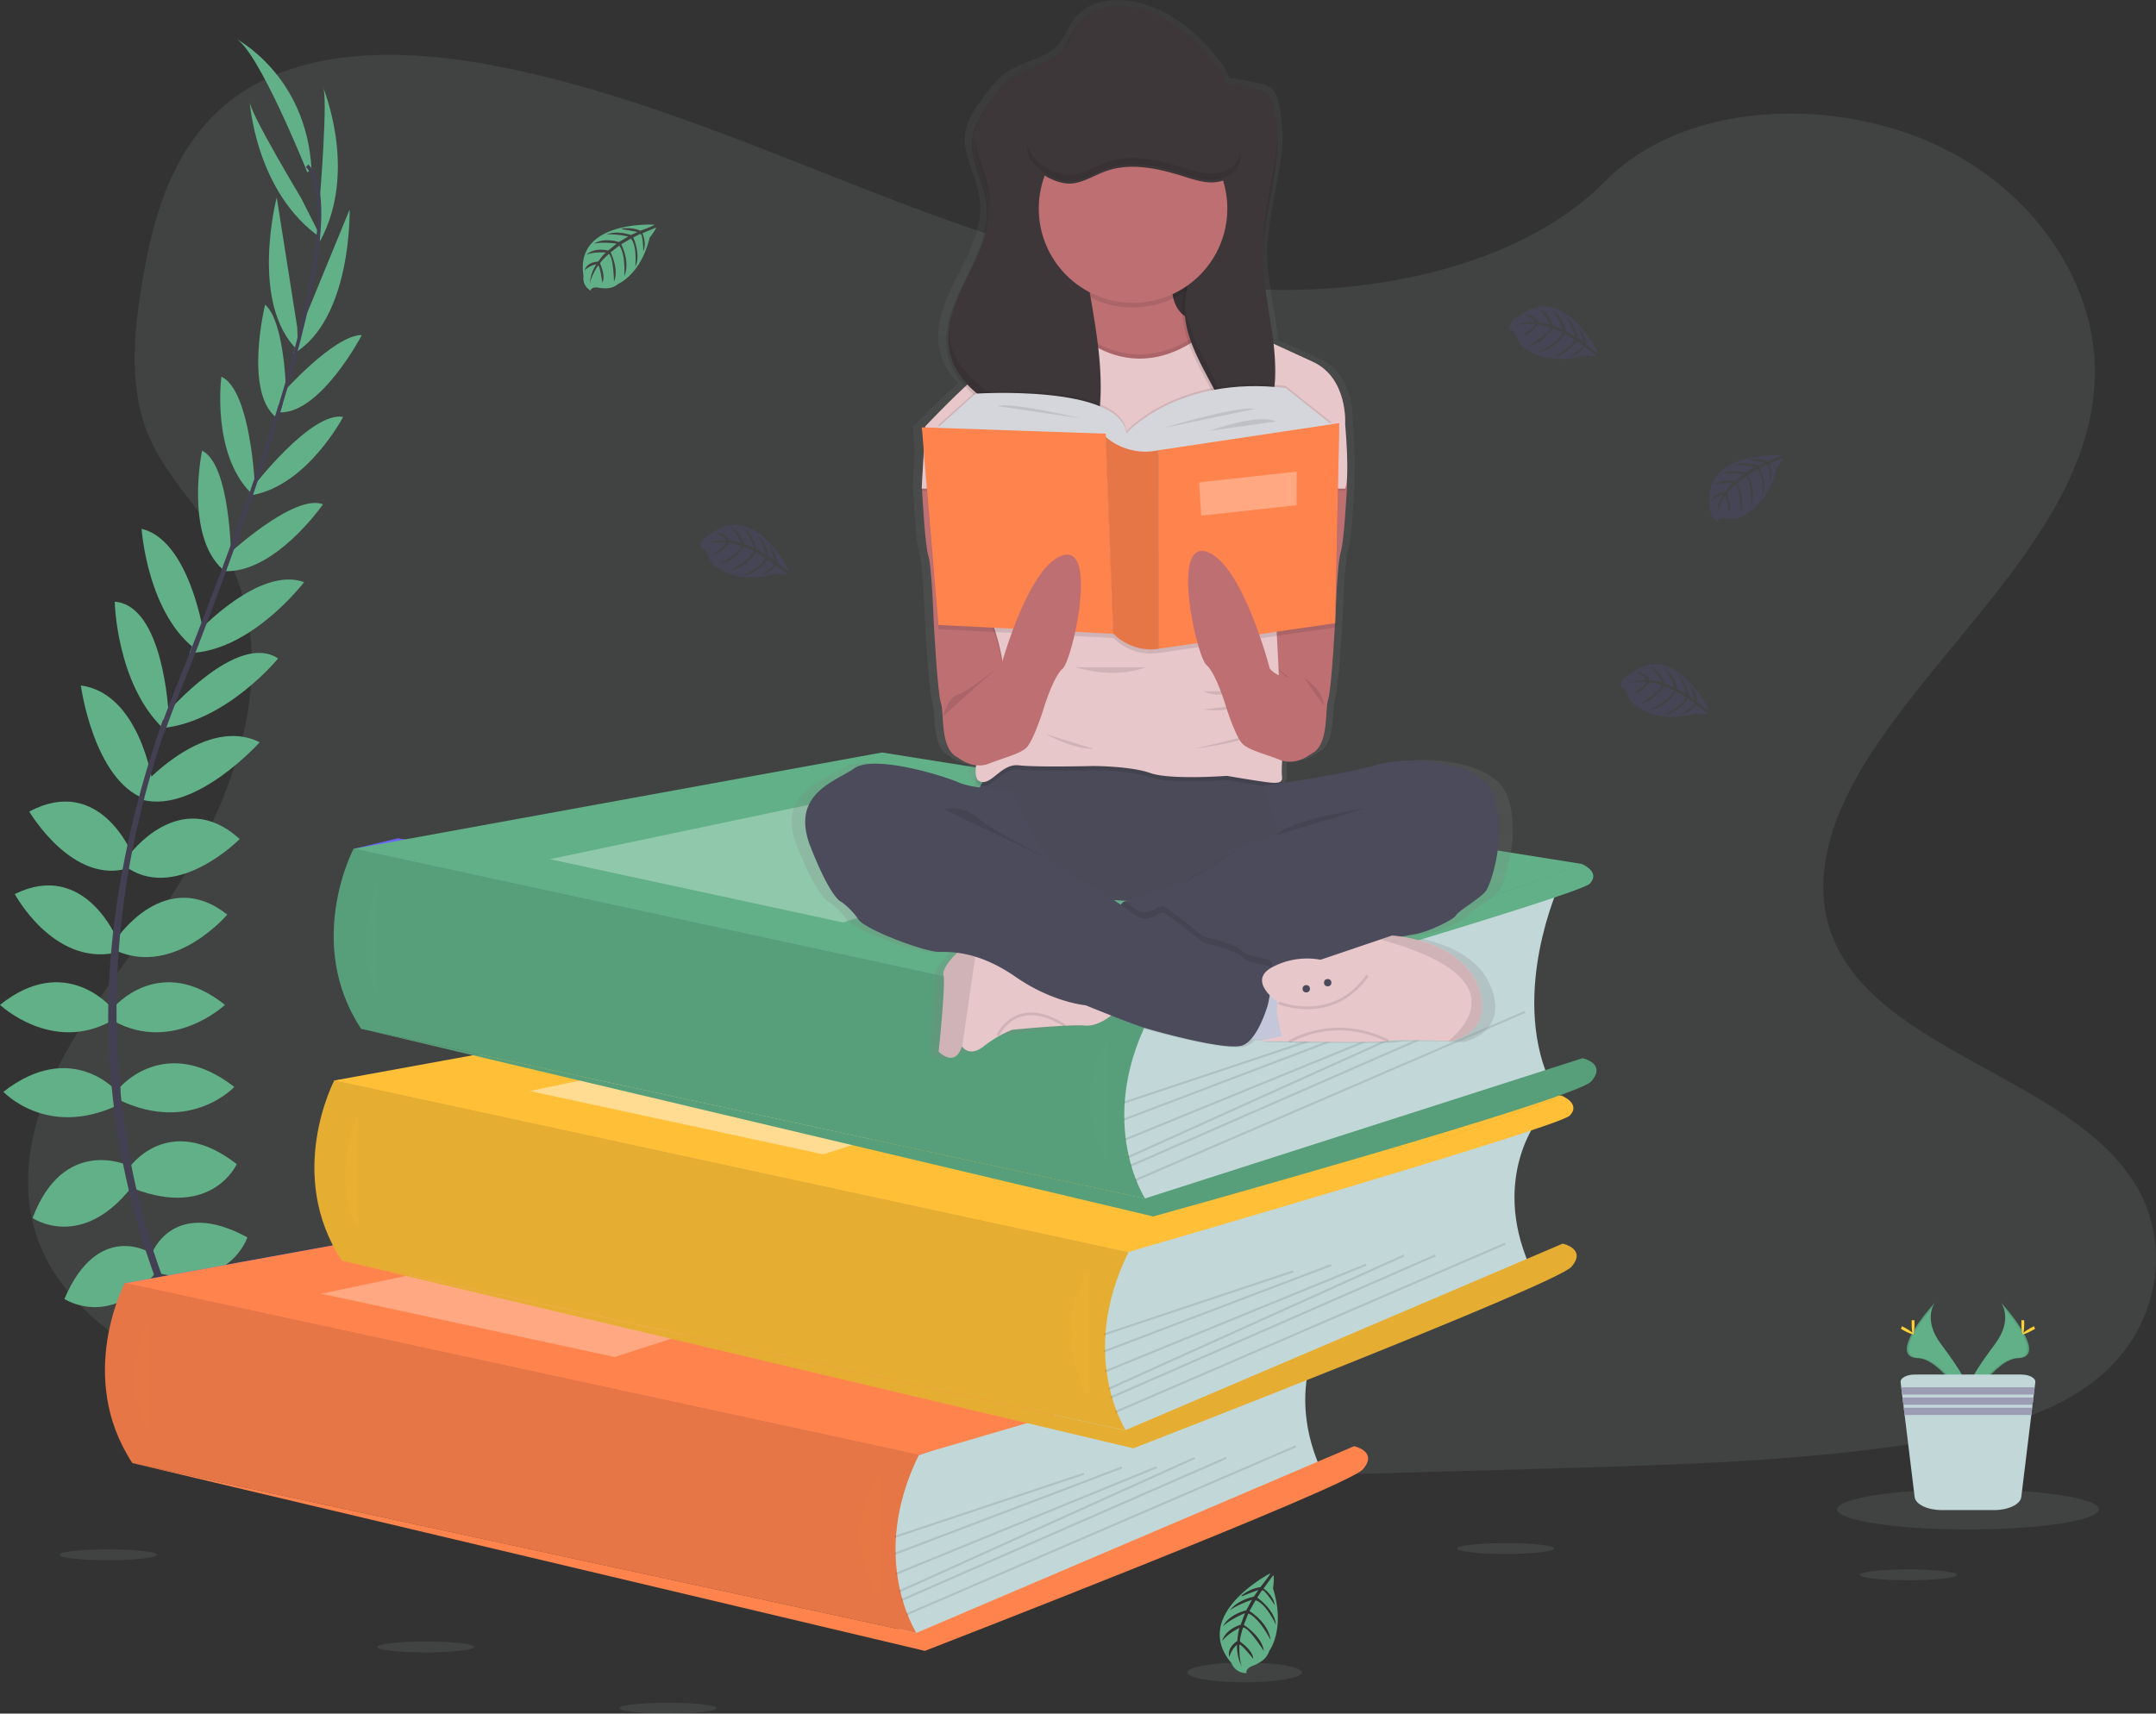 <svg xmlns="http://www.w3.org/2000/svg" xmlns:xlink="http://www.w3.org/1999/xlink" width="800" height="636.003" viewBox="0 0 800 636.003">
  <rect x="0" y="0" width="800" height="636.003" fill="#333333" stroke="none"/>
  <defs>
    <linearGradient id="linear-gradient" x1="0.5" y1="1" x2="0.5" gradientUnits="objectBoundingBox">
      <stop offset="0" stop-color="gray" stop-opacity="0.251"/>
      <stop offset="0.54" stop-color="gray" stop-opacity="0.122"/>
      <stop offset="1" stop-color="gray" stop-opacity="0.102"/>
    </linearGradient>
  </defs>
  <g id="Group_4" data-name="Group 4" transform="translate(-649.559 129.95)">
    <path id="Path_37" data-name="Path 37" d="M560.643,156.548c-50.619-1.759-98.837-18.094-144.872-35.969S324.137,82.9,274.73,73.427c-31.778-6.091-68.123-6.951-93.722,10.079-24.645,16.421-32.607,44.688-36.885,70.945-3.222,19.752-5.115,40.536,3.715,59.029,6.124,12.839,17,23.63,24.52,35.969,26.178,42.788,7.68,95.553-20.687,137.332-13.3,19.6-28.743,38.315-39,59.161s-15.017,44.766-6.038,66.05c8.908,21.112,30.127,36.939,53.106,48.081,46.685,22.637,101.676,29.112,155.337,32.779,118.75,8.124,238.125,4.606,357.187,1.087,44.065-1.306,88.317-2.627,131.662-9.438,24.074-3.785,48.922-9.782,66.4-24.279C892.5,541.825,898,510.664,883.143,487.6c-24.942-38.7-93.855-48.308-111.312-89.845-9.589-22.856.266-48.316,14.2-69.522,29.908-45.478,80.034-85.38,82.678-137.363,1.814-35.711-22.29-71.461-59.551-88.359C770.111,84.734,715.941,86.986,687.143,116.3,657.469,146.507,605.333,158.1,560.643,156.548Z" transform="translate(558.092 -179.019)" fill="#c2d7d8" opacity="0.1"/>
    <path id="Path_38" data-name="Path 38" d="M353.831,627.073,85.793,625.765,59.16,563.3l94.175-6.836-16.414-68.49,186.267-24.143L144.823,401.823l15.756-3.743,286.809,46.79-15.8,106.885-22.577,58.74Z" transform="translate(636.726 -216.899)" fill="#6c63ff"/>
    <path id="Path_39" data-name="Path 39" d="M187,698.769s16.445-2.631,26.312,8.99c0,0-7.236,5.7-22.8-2.193Z" transform="translate(539.631 -316.25)" fill="#6c63ff"/>
    <path id="Path_40" data-name="Path 40" d="M182.929,698.51S172.435,711.423,177.6,725.8c0,0,8.551-3.422,9.483-20.854Z" transform="translate(541.979 -316.249)" fill="#6c63ff"/>
    <path id="Path_41" data-name="Path 41" d="M172.76,670.243s6.578-12.068,32.89,4.824c0,0-3.508,8.113-15.129,7.455S175.83,676.6,172.76,670.243Z" transform="translate(542.72 -309.045)" fill="#6c63ff"/>
    <path id="Path_42" data-name="Path 42" d="M166.443,670.286s-13.649-1.566-14.973,29.679c0,0,8.653,1.793,14.8-8.089S169.9,676.449,166.443,670.286Z" transform="translate(547.337 -309.975)" fill="#6c63ff"/>
    <path id="Path_43" data-name="Path 43" d="M160.44,635.255s7.674-21.269,35.521-6.139c0,0-6.359,19.515-32.671,13.375Z" transform="translate(545.392 -299.813)" fill="#61b087"/>
    <path id="Path_44" data-name="Path 44" d="M149.52,595.081s14.472-21.488,40.126-1.566c0,0-8.99,20.173-37.933,9.209Z" transform="translate(547.76 -291.396)" fill="#61b087"/>
    <path id="Path_45" data-name="Path 45" d="M145.6,556.79s16.884-19.742,42.287,0c0,0-16.006,17.322-42.287,5.043Z" transform="translate(548.611 -283.324)" fill="#61b087"/>
    <path id="Path_46" data-name="Path 46" d="M142.24,519.06s17.1-20.611,41.441-1.1c0,0-19.3,18.2-41.441,5.92Z" transform="translate(549.339 -274.947)" fill="#61b087"/>
    <path id="Path_47" data-name="Path 47" d="M144.2,484.27s18.011-26.531,40.784-8.551c0,0-19.3,22.8-40.784,13.595Z" transform="translate(548.914 -266.212)" fill="#61b087"/>
    <path id="Path_48" data-name="Path 48" d="M149.52,445.642s19.076-26.312,41.222-6.139c0,0-22.584,22.8-41.222,10.963Z" transform="translate(547.76 -258.024)" fill="#61b087"/>
    <path id="Path_49" data-name="Path 49" d="M157.367,409.9s22.584-24.73,42.287-14.879c0,0-23.532,26.265-43.274,21.441Z" transform="translate(546.272 -249.485)" fill="#61b087"/>
    <path id="Path_50" data-name="Path 50" d="M167.208,375.52s26.061-30.29,41.222-20.173c0,0-19.2,23.493-43.07,25.842Z" transform="translate(544.325 -240.897)" fill="#61b087"/>
    <path id="Path_51" data-name="Path 51" d="M181.422,338.009s22.812-24.73,39.476-18.591c0,0-19.515,25.654-42.538,26.312Z" transform="translate(541.505 -233.305)" fill="#61b087"/>
    <path id="Path_52" data-name="Path 52" d="M195.136,302.109s25.216-23.681,36.179-19.515c0,0-18.2,26.312-37.275,24.777Z" transform="translate(538.104 -225.386)" fill="#61b087"/>
    <path id="Path_53" data-name="Path 53" d="M208.32,267.347s21.707-28.293,33.556-26.1c0,0-13.164,25.224-33.556,28.975Z" transform="translate(535.006 -216.458)" fill="#61b087"/>
    <path id="Path_54" data-name="Path 54" d="M222.081,224.067s19.186-21.684,29.554-21.637c0,0-15.145,28.975-30.345,28.708Z" transform="translate(532.193 -208.026)" fill="#61b087"/>
    <path id="Path_55" data-name="Path 55" d="M229.927,187.889l18.536-45.169s.924,40.831-20.893,53.548Z" transform="translate(530.831 -194.915)" fill="#61b087"/>
    <path id="Path_56" data-name="Path 56" d="M240.155,125.491s3.07-37.722,1.1-40.791c0,0,13.25,31.363-1.222,57.456Z" transform="translate(528.128 -182.33)" fill="#61b087"/>
    <path id="Path_57" data-name="Path 57" d="M150.751,637.153s-19.217-11.911-31.661,17.228c0,0,17.1,11.355,33.924-9.8Z" transform="translate(554.361 -302.226)" fill="#61b087"/>
    <path id="Path_58" data-name="Path 58" d="M139.034,595.8s-23.571-10.752-35,19.671c0,0,18.207,12.53,37.15-11.981Z" transform="translate(557.627 -293.34)" fill="#61b087"/>
    <path id="Path_59" data-name="Path 59" d="M132.487,559.1s-16.884-19.742-42.287,0c0,0,16.006,17.322,42.287,5.043Z" transform="translate(560.627 -283.828)" fill="#61b087"/>
    <path id="Path_60" data-name="Path 60" d="M130.021,519.06s-17.1-20.611-41.441-1.1c0,0,19.3,18.2,41.441,5.92Z" transform="translate(560.979 -274.947)" fill="#61b087"/>
    <path id="Path_61" data-name="Path 61" d="M133.654,483.754s-12-29.719-38.074-16.938c0,0,14.1,26.351,37.009,21.872Z" transform="translate(559.46 -264.941)" fill="#61b087"/>
    <path id="Path_62" data-name="Path 62" d="M140.822,443.741S128.9,413.505,102.45,427.523c0,0,16.194,27.714,37.2,20.885Z" transform="translate(557.97 -256.266)" fill="#61b087"/>
    <path id="Path_63" data-name="Path 63" d="M153.515,404.846s-4.7-33.148-26.625-36.116c0,0,4.652,34.957,23.673,42.091Z" transform="translate(552.669 -244.272)" fill="#61b087"/>
    <path id="Path_64" data-name="Path 64" d="M162.9,370.312s-1.832-39.938-19.961-41.332c0,0,.611,30.314,17.917,46.986Z" transform="translate(549.188 -235.611)" fill="#61b087"/>
    <path id="Path_65" data-name="Path 65" d="M178.38,331.678s-5.4-33.211-22.71-37.268c0,0,2.146,32.162,20.995,45.42Z" transform="translate(546.426 -228.077)" fill="#61b087"/>
    <path id="Path_66" data-name="Path 66" d="M194.665,297.009s-.18-34.6-10.752-39.679c0,0-6.555,31.324,7.69,44.1Z" transform="translate(540.627 -219.995)" fill="#61b087"/>
    <path id="Path_67" data-name="Path 67" d="M205.788,262.853s-1.48-35.623-12.428-40.643c0,0-3.743,28.191,10.791,42.976Z" transform="translate(538.345 -212.341)" fill="#61b087"/>
    <path id="Path_68" data-name="Path 68" d="M221.361,223.782s-.063-28.975-7.878-35.772c0,0-7.768,31.739,3.8,41.6Z" transform="translate(534.44 -204.887)" fill="#61b087"/>
    <path id="Path_69" data-name="Path 69" d="M226.5,185.223,218.9,137s-10.329,39.515,7.964,56.931Z" transform="translate(533.343 -193.674)" fill="#61b087"/>
    <path id="Path_70" data-name="Path 70" d="M226,127.392s-19.515-32.42-19.115-36.022c0,0,2.075,33.979,26.625,50.9Z" transform="translate(535.318 -183.777)" fill="#61b087"/>
    <path id="Path_71" data-name="Path 71" d="M226.811,111.354S208.392,65.308,200.06,61.58c0,0,26.312,13.375,28.285,48.458Z" transform="translate(536.798 -177.315)" fill="#61b087"/>
    <path id="Path_72" data-name="Path 72" d="M220.821,213.832l-1.261-.384c15.544-50.69,19.421-83.008,10.924-91.113l.9-.955C240.4,129.931,236.741,161.9,220.821,213.832Z" transform="translate(532.568 -190.286)" fill="#444053"/>
    <path id="Path_73" data-name="Path 73" d="M165.994,357.1l-1.864-.666c1.652-4.644,3.43-9.358,5.294-14,16.226-40.439,30.04-78.059,38.9-106.94l1.621-.783c-8.872,28.935-22.444,68-38.685,108.49C169.4,347.758,167.63,352.448,165.994,357.1Z" transform="translate(544.591 -215.095)" fill="#444053"/>
    <path id="Path_74" data-name="Path 74" d="M199.944,668.782c-.251-.274-25.443-28.646-43.008-77.08a285.187,285.187,0,0,1-16.97-88.317c-1.206-37.69,6.7-79.774,20.251-118l1.472,1.723c-30.415,85.8-18.332,159.329-2.3,203.6,17.377,48,42.287,76.054,42.53,76.336Z" transform="translate(549.859 -248.33)" fill="#444053"/>
    <path id="Path_75" data-name="Path 75" d="M673.535,670.36s-17.753,21.668-3.657,54.425l-141.74,61.473-13.6,2.85L508.27,761.7l4.19-34.589v-18.9Z" transform="translate(469.438 -310.143)" fill="#c2d7d8"/>
    <path id="Path_76" data-name="Path 76" d="M59.16,599.154,255.341,563.39,515.29,604.8,353.831,662.929Z" transform="translate(636.726 -252.8)" fill="#6c63ff"/>
    <path id="Path_77" data-name="Path 77" d="M59.16,599.154,255.341,563.39,515.29,604.8,353.831,662.929Z" transform="translate(636.726 -252.8)" fill="#ff834c"/>
    <path id="Path_78" data-name="Path 78" d="M145.694,652.47s-18.348,34.762,2.8,66.869l290.92,63.039s-18.058-27.69.932-66.125Z" transform="translate(550.192 -306.263)" fill="#ff834c"/>
    <path id="Path_79" data-name="Path 79" d="M145.694,652.47s-18.348,34.762,2.8,66.869l290.92,63.039s-18.058-27.69.932-66.125Z" transform="translate(550.192 -306.263)" opacity="0.1"/>
    <path id="Path_80" data-name="Path 80" d="M157.519,667.86s-10.486,25.435,0,41.9" transform="translate(547.036 -309.462)" fill="#ff834c" opacity="0.1"/>
    <path id="Path_81" data-name="Path 81" d="M442.23,799.164l162.414-69.3s9.084,1.958,3.211,8.614S445.362,805.82,445.362,805.82l-294.052-69.7Z" transform="translate(547.372 -323.049)" fill="#ff834c"/>
    <path id="Path_82" data-name="Path 82" d="M442.23,799.164l162.414-69.3s9.084,1.958,3.211,8.614S445.362,805.82,445.362,805.82l-294.052-69.7Z" transform="translate(547.372 -323.049)" fill="#ff834c" opacity="0.1"/>
    <path id="Path_83" data-name="Path 83" d="M503.882,742.86s-15.662,18.794,0,46.986" transform="translate(472.012 -325.869)" fill="#ff834c" opacity="0.1"/>
    <rect id="Rectangle_21" data-name="Rectangle 21" width="74.057" height="0.783" transform="translate(981.418 440.109) rotate(-18.45)" opacity="0.1"/>
    <rect id="Rectangle_22" data-name="Rectangle 22" width="90.236" height="0.783" transform="translate(981.383 446.414) rotate(-20.82)" opacity="0.1"/>
    <rect id="Rectangle_23" data-name="Rectangle 23" width="104.59" height="0.783" transform="translate(981.846 453.846) rotate(-22.26)" opacity="0.1"/>
    <rect id="Rectangle_24" data-name="Rectangle 24" width="120.393" height="0.783" transform="translate(982.964 460.399) rotate(-24.31)" opacity="0.1"/>
    <rect id="Rectangle_25" data-name="Rectangle 25" width="131.678" height="0.783" transform="matrix(0.916, -0.401, 0.401, 0.916, 983.826, 463.588)" opacity="0.1"/>
    <rect id="Rectangle_26" data-name="Rectangle 26" width="157.575" height="0.783" transform="translate(985.627 468.944) rotate(-23.36)" opacity="0.1"/>
    <path id="Path_84" data-name="Path 84" d="M152.23,605.915,290.055,576.94l83.964,16.053L261.08,629.407Z" transform="translate(616.539 -255.701)" fill="#fff" opacity="0.3"/>
    <path id="Path_85" data-name="Path 85" d="M685.482,659.69s7.126,2.874,2.945,7.314S524,717.819,524,717.819Z" transform="translate(466.006 -307.699)" fill="#ff834c"/>
    <path id="Path_86" data-name="Path 86" d="M772.827,574.18s-17.745,21.66-3.649,54.425l-141.74,61.473-13.6,2.866-6.265-27.408,4.252-34.582V612.027Z" transform="translate(447.779 -289.127)" fill="#c2d7d8"/>
    <path id="Path_87" data-name="Path 87" d="M158.46,502.966,354.633,467.21,614.59,508.62,453.131,566.749Z" transform="translate(614.834 -231.828)" fill="#ffc038"/>
    <path id="Path_88" data-name="Path 88" d="M244.953,556.29s-18.356,34.762,2.788,66.869L538.661,686.2s-18.05-27.714.963-66.133Z" transform="translate(528.664 -285.239)" fill="#ffc038"/>
    <path id="Path_89" data-name="Path 89" d="M244.953,556.29s-18.356,34.762,2.788,66.869L538.661,686.2s-18.05-27.714.963-66.133l-92-19.914Z" transform="translate(528.664 -285.239)" opacity="0.1"/>
    <path id="Path_90" data-name="Path 90" d="M256.81,571.68s-10.478,25.427,0,41.9" transform="translate(525.499 -288.501)" fill="#ffc038" opacity="0.1"/>
    <path id="Path_91" data-name="Path 91" d="M541.52,702.984l162.422-69.3s9.076,1.958,3.2,8.614S544.653,709.64,544.653,709.64L250.6,639.945Z" transform="translate(525.471 -302.05)" fill="#ffc038"/>
    <path id="Path_92" data-name="Path 92" d="M541.52,702.984l162.422-69.3s9.076,1.958,3.2,8.614S544.653,709.64,544.653,709.64L250.6,639.945Z" transform="translate(525.471 -302.05)" opacity="0.1"/>
    <path id="Path_93" data-name="Path 93" d="M603.172,646.68s-15.662,18.794,0,46.986" transform="translate(450.379 -304.852)" fill="#ffc038" opacity="0.1"/>
    <rect id="Rectangle_27" data-name="Rectangle 27" width="74.057" height="0.783" transform="translate(1059.073 364.978) rotate(-18.45)" opacity="0.1"/>
    <rect id="Rectangle_28" data-name="Rectangle 28" width="90.236" height="0.783" transform="translate(1059.046 371.275) rotate(-20.82)" opacity="0.1"/>
    <rect id="Rectangle_29" data-name="Rectangle 29" width="104.59" height="0.783" transform="translate(1059.495 378.688) rotate(-22.26)" opacity="0.1"/>
    <rect id="Rectangle_30" data-name="Rectangle 30" width="120.393" height="0.783" transform="translate(1060.621 385.237) rotate(-24.31)" opacity="0.1"/>
    <rect id="Rectangle_31" data-name="Rectangle 31" width="131.678" height="0.783" transform="matrix(0.916, -0.401, 0.401, 0.916, 1061.469, 388.412)" opacity="0.1"/>
    <rect id="Rectangle_32" data-name="Rectangle 32" width="157.575" height="0.783" transform="translate(1063.272 393.763) rotate(-23.36)" opacity="0.1"/>
    <path id="Path_94" data-name="Path 94" d="M251.53,509.735,389.355,480.76l83.964,16.053L360.38,533.227Z" transform="translate(594.666 -234.738)" fill="#fff" opacity="0.45"/>
    <path id="Path_95" data-name="Path 95" d="M784.789,563.51s7.118,2.874,2.944,7.306-164.4,50.815-164.4,50.815Z" transform="translate(444.341 -286.736)" fill="#ffc038"/>
    <path id="Path_96" data-name="Path 96" d="M782.233,464.15s-17.753,38.9-3.657,71.653l-141.74,44.245-13.571,2.874L617,555.514l4.19-34.589V502Z" transform="translate(445.722 -265.131)" fill="#c2d7d8"/>
    <path id="Path_97" data-name="Path 97" d="M167.89,392.944,364.071,357.18l259.957,41.41L462.561,456.719Z" transform="translate(612.768 -207.837)" fill="#61b087"/>
    <path id="Path_98" data-name="Path 98" d="M254.418,446.26s-18.379,34.762,2.764,66.869L548.1,576.168s-18.058-27.714.955-66.125Z" transform="translate(526.37 -261.24)" fill="#61b087"/>
    <path id="Path_99" data-name="Path 99" d="M254.418,446.26s-18.379,34.762,2.764,66.869L548.1,576.168s-18.058-27.714.955-66.125Z" transform="translate(526.37 -261.24)" opacity="0.1"/>
    <path id="Path_100" data-name="Path 100" d="M266.249,461.65s-10.486,25.435,0,41.9" transform="translate(523.452 -264.522)" fill="#61b087" opacity="0.1"/>
    <path id="Path_101" data-name="Path 101" d="M550.96,594.689l162.414-52.076s9.084,1.958,3.211,8.614-162.492,50.118-162.492,50.118L260.04,531.65Z" transform="translate(523.403 -279.802)" fill="#61b087"/>
    <path id="Path_102" data-name="Path 102" d="M550.96,594.689l162.414-52.076s9.084,1.958,3.211,8.614-162.492,50.118-162.492,50.118L260.04,531.65Z" transform="translate(523.403 -279.802)" opacity="0.1"/>
    <path id="Path_103" data-name="Path 103" d="M612.612,536.65s-15.662,18.794,0,46.986" transform="translate(448.322 -280.871)" fill="#61b087" opacity="0.1"/>
    <rect id="Rectangle_33" data-name="Rectangle 33" width="74.057" height="0.783" transform="translate(1066.457 278.923) rotate(-18.45)" opacity="0.1"/>
    <rect id="Rectangle_34" data-name="Rectangle 34" width="90.236" height="0.783" transform="translate(1066.425 285.225) rotate(-20.82)" opacity="0.1"/>
    <rect id="Rectangle_35" data-name="Rectangle 35" width="104.59" height="0.783" transform="translate(1066.866 292.643) rotate(-22.26)" opacity="0.1"/>
    <rect id="Rectangle_36" data-name="Rectangle 36" width="120.393" height="0.783" transform="translate(1068.004 299.187) rotate(-24.31)" opacity="0.1"/>
    <rect id="Rectangle_37" data-name="Rectangle 37" width="131.678" height="0.783" transform="matrix(0.916, -0.401, 0.401, 0.916, 1068.855, 302.37)" opacity="0.1"/>
    <rect id="Rectangle_38" data-name="Rectangle 38" width="157.575" height="0.783" transform="translate(1070.655 307.728) rotate(-23.36)" opacity="0.1"/>
    <path id="Path_104" data-name="Path 104" d="M260.96,399.7,398.785,370.73l83.964,16.053L369.81,423.2Z" transform="translate(592.608 -210.757)" fill="#fff" opacity="0.3"/>
    <path id="Path_105" data-name="Path 105" d="M794.219,453.48s7.126,2.874,2.945,7.314-164.4,50.815-164.4,50.815Z" transform="translate(442.284 -262.753)" fill="#61b087"/>
    <path id="Path_106" data-name="Path 106" d="M391.642,149.909s-29.758-1.793-26.281,19.084a5.093,5.093,0,0,0,2.647,5.364s.055-1.566,3.054-1.026a13.352,13.352,0,0,0,3.242.157,6.75,6.75,0,0,0,3.955-1.629h0s8.371-3.461,11.629-17.15c0,0,2.412-2.984,2.349-3.751l-5.043,2.146s1.715,3.626.368,6.641c0,0-.164-6.508-1.136-6.359-.2,0-2.608,1.261-2.608,1.261s2.952,6.32.72,10.909c0,0,.846-7.784-1.645-10.454l-3.54,2.067s3.453,6.523,1.112,11.848c0,0,.6-8.168-1.856-11.347l-3.211,2.506s3.25,6.429,1.269,10.846c0,0-.258-9.507-1.958-10.227,0,0-2.811,2.475-3.234,3.493,0,0,2.224,4.7.838,7.134,0,0-.838-6.335-1.566-6.367,0,0-2.8,4.2-3.085,7.048a15.239,15.239,0,0,1,2.4-7.471,8.387,8.387,0,0,0-4.276,2.216s.431-2.968,4.973-3.226c0,0,2.31-3.187,2.929-3.375,0,0-4.518-.384-7.251.83,0,0,2.412-2.8,8.074-1.566l3.132-2.584s-5.936-.783-8.457.086c0,0,2.905-2.475,9.311-.673l3.453-2.06s-5.067-1.089-8.082-.7c0,0,3.179-1.715,9.092.141l2.459-1.1s-3.7-.728-4.793-.846-1.143-.415-1.143-.415a12.929,12.929,0,0,1,6.97.783S391.744,150.238,391.642,149.909Z" transform="translate(500.73 -196.466)" fill="#61b087"/>
    <path id="Path_107" data-name="Path 107" d="M926.242,259.489s-29.758-1.793-26.281,19.084a5.093,5.093,0,0,0,2.647,5.364s.055-1.566,3.054-1.026a13.8,13.8,0,0,0,3.242.157,6.727,6.727,0,0,0,3.915-1.629h0s8.379-3.461,11.629-17.15c0,0,2.412-2.984,2.349-3.751l-5.027,2.146s1.715,3.626.368,6.641c0,0-.165-6.507-1.128-6.359-.2,0-2.616,1.261-2.616,1.261s2.952,6.32.728,10.909c0,0,.846-7.784-1.652-10.454l-3.54,2.067s3.453,6.523,1.112,11.848c0,0,.6-8.168-1.856-11.347l-3.2,2.506s3.242,6.429,1.261,10.846c0,0-.258-9.507-1.958-10.227,0,0-2.8,2.475-3.234,3.493,0,0,2.224,4.7.846,7.134,0,0-.846-6.335-1.566-6.367,0,0-2.8,4.2-3.085,7.048a15.19,15.19,0,0,1,2.412-7.471,8.426,8.426,0,0,0-4.283,2.216s.439-2.968,4.973-3.226c0,0,2.31-3.187,2.929-3.383,0,0-4.511-.376-7.251.838,0,0,2.412-2.8,8.074-1.566l3.132-2.584s-5.944-.783-8.458.086c0,0,2.9-2.475,9.311-.673l3.446-2.06s-5.067-1.089-8.082-.7c0,0,3.179-1.715,9.092.141l2.467-1.1s-3.712-.728-4.8-.846-1.143-.415-1.143-.415a12.834,12.834,0,0,1,6.97.783S926.336,259.818,926.242,259.489Z" transform="translate(384.241 -220.45)" fill="#6c63ff" opacity="0.1"/>
    <path id="Path_108" data-name="Path 108" d="M453.895,309.827s-12.968-26.884-29.476-13.634a5.086,5.086,0,0,0-3.391,4.926s1.37-.713,2.349,2.169a13.873,13.873,0,0,0,1.441,2.9,6.758,6.758,0,0,0,3.359,2.663h0s7.1,5.623,20.642,1.785c0,0,3.782.65,4.4.2l-4.323-3.344s-2.349,3.266-5.623,3.555c0,0,5.607-3.313,5-4.08-.125-.157-2.349-1.668-2.349-1.668s-4.08,5.662-9.17,5.952c0,0,7.2-3.054,8.316-6.539l-3.524-2.083s-4.017,6.2-9.8,6.75c0,0,7.424-3.453,9-7.15L437,300.657s-4.033,5.967-8.857,6.4c0,0,8.176-4.863,7.972-6.7,0,0-3.532-1.237-4.628-1.12,0,0-2.991,4.221-5.811,4.221,0,0,5.114-3.829,4.8-4.448,0,0-5.027-.392-7.674.783a15.246,15.246,0,0,1,7.7-1.566,8.434,8.434,0,0,0-4.025-2.655s2.8-1.065,5.239,2.764c0,0,3.915.462,4.378.908,0,0-1.872-4.119-4.26-5.912,0,0,3.618.728,5.27,6.265l3.8,1.5s-2.185-5.576-4.2-7.338c0,0,3.571,1.323,5.129,7.831l3.477,2s-1.511-4.957-3.328-7.392c0,0,3.046,1.942,4.307,8l2.169,1.613s-1.175-3.594-1.566-4.6-.2-1.206-.2-1.206a12.85,12.85,0,0,1,2.725,6.461S453.613,310.062,453.895,309.827Z" transform="translate(488.537 -227.654)" fill="#6c63ff" opacity="0.1"/>
    <path id="Path_109" data-name="Path 109" d="M837.675,206.207s-12.96-26.884-29.476-13.634a5.1,5.1,0,0,0-3.391,4.926s1.378-.7,2.349,2.169a13.579,13.579,0,0,0,1.449,2.905,6.719,6.719,0,0,0,3.352,2.655h0s7.111,5.623,20.642,1.793c0,0,3.782.642,4.409.188l-4.3-3.352s-2.349,3.273-5.615,3.563c0,0,5.6-3.32,5-4.088-.125-.157-2.349-1.668-2.349-1.668s-4.072,5.662-9.17,5.952c0,0,7.212-3.054,8.324-6.531l-3.579-2.067s-4.009,6.194-9.8,6.75c0,0,7.424-3.461,9.006-7.157l-3.751-1.566s-4.033,5.975-8.849,6.4c0,0,8.168-4.863,7.964-6.7,0,0-3.524-1.245-4.62-1.12,0,0-2.991,4.213-5.818,4.213,0,0,5.121-3.829,4.808-4.448,0,0-5.027-.392-7.682.783a15.239,15.239,0,0,1,7.7-1.566,8.386,8.386,0,0,0-4.017-2.655s2.8-1.065,5.239,2.764c0,0,3.915.47,4.378.916,0,0-1.872-4.127-4.268-5.92,0,0,3.618.736,5.27,6.3l3.806,1.5s-2.185-5.583-4.2-7.345c0,0,3.571,1.323,5.121,7.831l3.485,2s-1.519-4.949-3.336-7.392c0,0,3.054,1.942,4.307,8l2.169,1.613s-1.167-3.594-1.566-4.6-.2-1.2-.2-1.2a12.882,12.882,0,0,1,2.717,6.461S837.432,206.458,837.675,206.207Z" transform="translate(404.909 -205.076)" fill="#6c63ff" opacity="0.1"/>
    <path id="Path_110" data-name="Path 110" d="M890.558,376.015s-12.96-26.892-29.5-13.642a5.1,5.1,0,0,0-3.391,4.926s1.378-.7,2.349,2.169a13.571,13.571,0,0,0,1.441,2.905,6.719,6.719,0,0,0,3.352,2.655h0s7.111,5.63,20.65,1.793c0,0,3.774.65,4.4.188l-4.323-3.344s-2.349,3.273-5.623,3.563c0,0,5.6-3.32,5-4.088-.125-.157-2.349-1.668-2.349-1.668s-4.072,5.662-9.17,5.959c0,0,7.212-3.062,8.324-6.539l-3.532-2.083s-4.009,6.2-9.8,6.75c0,0,7.424-3.461,9.006-7.158l-3.751-1.566s-4.033,5.967-8.849,6.4c0,0,8.176-4.863,7.972-6.7,0,0-3.532-1.245-4.628-1.12,0,0-2.991,4.213-5.818,4.213,0,0,5.121-3.829,4.808-4.448,0,0-5.027-.392-7.682.783a15.286,15.286,0,0,1,7.706-1.566,8.372,8.372,0,0,0-4.025-2.655s2.8-1.073,5.239,2.764c0,0,3.915.462,4.378.908,0,0-1.872-4.119-4.26-5.92,0,0,3.618.736,5.27,6.3l3.8,1.5s-2.185-5.583-4.2-7.338c0,0,3.571,1.316,5.121,7.831l3.485,2s-1.519-4.949-3.336-7.392c0,0,3.054,1.942,4.315,8.011l2.169,1.566s-1.175-3.594-1.566-4.6-.2-1.2-.2-1.2a12.8,12.8,0,0,1,2.717,6.461S890.316,376.25,890.558,376.015Z" transform="translate(393.39 -242.075)" fill="#6c63ff" opacity="0.1"/>
    <ellipse id="Ellipse_3" data-name="Ellipse 3" cx="18.003" cy="2.013" rx="18.003" ry="2.013" transform="translate(789.521 479.31)" fill="#c2d7d8" opacity="0.1"/>
    <ellipse id="Ellipse_4" data-name="Ellipse 4" cx="18.003" cy="2.013" rx="18.003" ry="2.013" transform="translate(671.681 445.104)" fill="#c2d7d8" opacity="0.1"/>
    <ellipse id="Ellipse_5" data-name="Ellipse 5" cx="18.003" cy="2.013" rx="18.003" ry="2.013" transform="translate(879.368 502.027)" fill="#c2d7d8" opacity="0.1"/>
    <ellipse id="Ellipse_6" data-name="Ellipse 6" cx="18.003" cy="2.013" rx="18.003" ry="2.013" transform="translate(1339.689 452.544)" fill="#c2d7d8" opacity="0.1"/>
    <ellipse id="Ellipse_7" data-name="Ellipse 7" cx="18.003" cy="2.013" rx="18.003" ry="2.013" transform="translate(1190.162 442.778)" fill="#c2d7d8" opacity="0.1"/>
    <ellipse id="Ellipse_8" data-name="Ellipse 8" cx="21.292" cy="3.657" rx="21.292" ry="3.657" transform="translate(1090.081 487.117)" fill="#c2d7d8" opacity="0.1"/>
    <path id="Path_111" data-name="Path 111" d="M685.984,790.14s-29.648,15.317-14.331,33.36a5.73,5.73,0,0,0,5.607,3.641s-.83-1.519,2.349-2.733a15.276,15.276,0,0,0,3.2-1.7,7.525,7.525,0,0,0,2.866-3.829h0s6.061-8.113,1.363-23.125c0,0,.611-4.244.078-4.933l-3.6,4.941s3.72,2.5,4.15,6.171c0,0-3.915-6.163-4.7-5.482-.172.141-1.785,2.7-1.785,2.7s6.453,4.378,6.93,10.063c0,0-3.634-7.964-7.557-9.1l-2.247,4.01s7.048,4.291,7.831,10.744c0,0-4.1-8.183-8.277-9.836l-1.652,4.237s6.8,4.323,7.424,9.695c0,0-5.685-8.982-7.729-8.7,0,0-1.284,3.978-1.112,5.208,0,0,4.8,3.211,4.887,6.367,0,0-4.432-5.6-5.114-5.231,0,0-.282,5.63,1.081,8.559a16.9,16.9,0,0,1-1.966-8.559,9.4,9.4,0,0,0-2.843,4.573s-1.276-3.093,2.929-5.944c0,0,.4-4.378.885-4.918,0,0-4.55,2.224-6.484,4.949,0,0,.713-4.064,6.883-6.085l1.566-4.291s-6.171,2.616-8.074,4.918c0,0,1.37-4.033,8.559-5.967l2.13-3.915s-5.482,1.848-8.16,3.915c0,0,2.075-3.469,8.818-5.067l1.731-2.467s-3.978,1.417-5.09,1.926-1.331.258-1.331.258a14.4,14.4,0,0,1,7.134-3.242S686.258,790.406,685.984,790.14Z" transform="translate(434.889 -336.124)" fill="#61b087"/>
    <path id="Path_112" data-name="Path 112" d="M729.972,338.876c-5.122-13.916-33.313-15.223-45.545-11.676-8.692,2.529-27.017,5.38-36.805,6.813l-.634-.6c1.269-.376,1.3-1.3,1.143-2.67a41.781,41.781,0,0,1,.078-5.419c6,1.864,11.339-2.545,11.339-2.545h0c7.048-3.132,5.153-16.539,6.5-20.2,1.01-2.741,2.1-18.888,2.584-26.939h.1l.055-2.7c.07-1.167.1-1.848.1-1.848s.689-19.687,2.036-23.673c1.253-3.665,2.271-22.13,2.428-25.059v-.384l-.1-1.707c.071-1.245.1-2.631.094-4.088,0-6.7-.7-15.129-.783-16.492v-.713c.055-2.858-.305-17.173-12.483-22.584-4.487-2-9.883-4.393-15.106-6.719-1.347-11.629-4.424-23.2-4.158-34.91,0-1.762.157-3.524.329-5.278,0,.509-.055,1.026-.063,1.566v3.414c.462-14.652,6-29.382,5.482-43.72-.047,1.4-.149,2.811-.282,4.221a45.523,45.523,0,0,0-1.5-14.4,8.522,8.522,0,0,0-2.459-4.464,10.126,10.126,0,0,0-4.291-1.7,86.31,86.31,0,0,0-11.269-2.1,17.4,17.4,0,0,0-2.537-4.926c-7.941-10.9-19.7-21.144-33.61-23.493-6.977-1.175-15-.2-19.75,4.793a14.811,14.811,0,0,0-1.394,1.41c-2.553,3.046-3.649,7.048-6.265,10.086-.172.2-.368.392-.556.587-5.121,4.581-13.1,5.536-18.794,9.648a22.559,22.559,0,0,0-2.811,2.451,47.671,47.671,0,0,0-6.14,7.463c-2.561,3.6-5.192,7.353-6.006,11.652-1.637,8.614,4.229,16.782,5.317,25.451,2.428,19.4-19.037,36.61-14.973,55.749a25.528,25.528,0,0,0,6.907,12.4c-8.371,7.58-15.5,14.934-15.5,14.934v.439h-1.323l.133,1.566h-.133l.728,8.5-.728,12.373v1.167h.047c.243,4.534,1.206,20.838,2.349,24.276,1.347,3.986,2.028,23.673,2.028,23.673s1.488,27.823,2.851,31.5-.572,17.048,6.5,20.2h0a14.878,14.878,0,0,0,7.1,2.944c-.36,2.929-.133,5.051,1.034,5.717a3.414,3.414,0,0,0,1.645.47,17.456,17.456,0,0,0-1.276,2.232,33.171,33.171,0,0,1-8.207-1.934c-7.6-3.132-32.8-10.18-40.126-5.223s-24.942,9.452-16.805,29.405,11.927,20.454,11.927,20.454A28.975,28.975,0,0,1,484.9,384.8c2.443,3.673,25.208,12.075,30.9,12.075a55.75,55.75,0,0,1,7.244.36s-6.179,5.419-5.356,8.567-1.879,28.348-1.879,28.348,6.265,6.312,8.943-1.966l.094.125c.5.681,3.211,3.759,8.309-.125a46.581,46.581,0,0,1,6.625-4.2l24.683-3.493a69.865,69.865,0,0,1,7.729-.055c3.915.321,7.76-2,10.18-3.79,5.114,1.942,10.862,4.064,13.595,4.84,5.544,1.566,31.026,8.4,36.986,6.265a8.277,8.277,0,0,0,3.211-2.287l5.685.18-2.663.532s5.184.086,12.232.18l-.3.172,8.841-.078c12.937.118,27.471.157,29.382-.274,2.991-.666,18.536-.2,23.117,0h1.277s17.079-3.406,10.031-20.736c-5.419-13.313-22.076-17.181-29.468-18.246,2.083-.415,3.876-.736,5.067-.924,5.161-.783,15.184-5.482,16-7.087s9.217-6.265,11.386-8.919S735.117,352.791,729.972,338.876ZM588.506,377.819l-.838.274-.564.188-1.081,1.065c-.861-.579-1.786-1.19-2.749-1.817C584.974,377.631,586.72,377.733,588.506,377.819Zm74.637,22.068Z" transform="translate(478.926 -173.378)" fill="url(#linear-gradient)"/>
    <path id="Path_113" data-name="Path 113" d="M686.65,338.249s11.981,31.324,18.794,28.191,4.965-16.445,6.265-20.094,2.741-31.324,2.741-31.324.658-19.577,1.958-23.54c1.206-3.641,2.185-22.005,2.349-24.895V266.2l-1.292-22.71-7.314-1.825-16.962,6.265-2.349,13.414-.916,5.239-.392,2.232Z" transform="translate(430.656 -216.614)" fill="#be6f72"/>
    <path id="Path_114" data-name="Path 114" d="M691.69,358.3s11.433,9.358,14.879,10.18,5.56,8.121,5.56,8.121" transform="translate(429.566 -241.986)" opacity="0.1"/>
    <path id="Path_115" data-name="Path 115" d="M558.107,340s-11.981,31.324-18.794,28.191-4.965-16.445-6.265-20.094-2.741-31.324-2.741-31.324-.658-19.577-1.958-23.54c-1.206-3.641-2.185-22.005-2.349-24.895v-.384l1.3-22.71,7.314-1.825,16.962,6.265,2.349,13.414.916,5.239.391,2.232Z" transform="translate(465.662 -216.996)" fill="#be6f72"/>
    <rect id="Rectangle_39" data-name="Rectangle 39" width="26.743" height="41.684" transform="translate(1074.943 -44.387)" fill="#3e373a"/>
    <rect id="Rectangle_40" data-name="Rectangle 40" width="26.743" height="41.684" transform="translate(1074.943 -44.387)" opacity="0.1"/>
    <path id="Path_116" data-name="Path 116" d="M559.2,405.9s-9.139,10.047-5.748,11.872,25.325,36.022,25.325,36.022,72.045,8.872,85.631-4.44,13.313-37.1,13.313-37.1-10.916,2.349-12.107,1.073-7.729-7.432-7.729-7.432S565.464,400.293,559.2,405.9Z" transform="translate(459.781 -251.836)" fill="#4b4b5b"/>
    <path id="Path_117" data-name="Path 117" d="M559.2,405.9s-9.139,10.047-5.748,11.872,25.325,36.022,25.325,36.022,72.045,8.872,85.631-4.44,13.313-37.1,13.313-37.1-10.916,2.349-12.107,1.073-7.729-7.432-7.729-7.432S565.464,400.293,559.2,405.9Z" transform="translate(459.781 -251.836)" opacity="0.02"/>
    <path id="Path_118" data-name="Path 118" d="M683.465,224.457l-23.493,18.794-7.1.517-2.608.188-43.8,3.211-45.42-3.32-6.758-.493-8.614-.626L527.66,225.5s12.749-13.657,23.916-22.874c4.4-3.641,8.559-6.586,11.59-7.745l.517-.18a12.89,12.89,0,0,0,4.965-3.461c8.818-9.092,16.97-31.527,16.97-31.527s38.9-20.094,34.2,6.265S637.3,185.819,637.3,185.819l7.314,3.336,2.89,1.323,7.369,3.375L671.5,201.48C684.545,207.487,683.465,224.457,683.465,224.457Z" transform="translate(465.216 -197.01)" fill="#be6f72"/>
    <circle id="Ellipse_9" data-name="Ellipse 9" cx="34.981" cy="34.981" r="34.981" transform="translate(1034.879 -85.797)" opacity="0.1"/>
    <path id="Path_119" data-name="Path 119" d="M683.16,261.083H526V260.7l1.3-22.71s12.749-13.657,23.916-22.874l98.67-3.915,4.589-4.84,16.625,7.627c13.054,6,12,22.968,12,22.968S684.89,256.619,683.16,261.083Z" transform="translate(465.577 -208.89)" opacity="0.1"/>
    <path id="Path_120" data-name="Path 120" d="M683.16,260.083H526V259.7l1.3-22.71s12.749-13.657,23.916-22.874l98.67-3.915,4.589-4.84,16.625,7.627c13.054,6,12,22.968,12,22.968S684.89,255.619,683.16,260.083Z" transform="translate(465.577 -208.672)" fill="#e7c7ca"/>
    <path id="Path_121" data-name="Path 121" d="M591.079,192.025s24.793,31.59,57.816-.65,3.657,71.912,3.657,71.912l-71.262,8.457Z" transform="translate(453.579 -204.283)" opacity="0.1"/>
    <path id="Path_122" data-name="Path 122" d="M591.079,194.025s24.793,31.59,57.816-.65,3.657,71.912,3.657,71.912l-71.262,8.457Z" transform="translate(453.579 -204.719)" fill="#e7c7ca"/>
    <path id="Path_123" data-name="Path 123" d="M652.645,202.642l2.623,40.008,2.811,13.313,2.146,10.18s5.482,78.31,3.915,82.225.783,7.048,1.112,9.131-.329,7.314-.07,9.663,0,3.391-6,2.553-14.362-2.294-14.362-2.294-21.144,1.566-28.45-1.042-21.144-2.616-21.144-2.616-20.885.525-27.667-.258-10.446,8.356-14.879,5.74,5.215-27.925,8.348-35.239-4.174-25.842-4.174-25.842l9.4-52.131,2.091-11.817v-37.15l.517-.18a12.889,12.889,0,0,0,4.965-3.461l2.349,37.385,73.611,2.616V201.35" transform="translate(460.042 -207.838)" opacity="0.1"/>
    <path id="Path_124" data-name="Path 124" d="M652.645,200.642l2.623,40.008,2.811,13.313,2.146,10.18s5.482,78.31,3.915,82.225.783,7.048,1.112,9.131-.329,7.314-.07,9.663,0,3.391-6,2.553-14.362-2.294-14.362-2.294-21.144,1.566-28.45-1.042-21.144-2.616-21.144-2.616-20.885.525-27.667-.258-10.446,8.356-14.879,5.74,5.215-27.925,8.348-35.239-4.174-25.842-4.174-25.842l9.4-52.131,2.091-11.817v-37.15l.517-.18a12.889,12.889,0,0,0,4.965-3.461l2.349,37.385,73.611,2.616V199.35" transform="translate(460.042 -207.402)" fill="#e7c7ca"/>
    <path id="Path_125" data-name="Path 125" d="M658.076,84.159a8.63,8.63,0,0,0-2.349-4.432,9.617,9.617,0,0,0-4.135-1.691,81.7,81.7,0,0,0-10.869-2.083,17.4,17.4,0,0,0-2.349-4.879c-7.674-10.838-19.029-21.057-32.389-23.368-6.993-1.214-15.1-.125-19.577,5.388-2.459,3.031-3.516,7.048-6,10.024-4.785,5.779-13.422,6.492-19.452,10.963-3.219,2.349-5.552,5.756-7.831,9.06-2.467,3.579-5,7.306-5.787,11.582-1.566,8.544,4.08,16.688,5.121,25.31,2.349,19.288-18.324,36.4-14.417,55.428,2.279,11.1,12.53,18.912,23.133,22.874,3.735,1.4,8,2.8,9.75,6.382.783,1.566.916,3.375,1.652,4.957,2.475,5.278,10.611,5.482,14.981,1.637s5.748-10.063,6.265-15.866c2.1-25.341-8.05-50.377-6.868-75.78.352-7.682,2.514-16.4,9.4-19.875,9.264-4.7,20.407,3.132,30.6,1.637a60.714,60.714,0,0,1,2.929,37.048c-1.621,6.758-4.424,13.313-4.628,20.282-.305,10.611,5.419,20.306,10.368,29.687a15.8,15.8,0,0,1,2.091,5.724,13.8,13.8,0,0,1-1.12,5.991c-2.8,7.526-7.62,14.511-8.168,22.522a3.642,3.642,0,0,0,.587,2.678,3.368,3.368,0,0,0,2.021.908c8.457,1.449,15.772-6.046,19.9-13.571a63.62,63.62,0,0,0,7.847-27.033c.854-15.944-4.863-31.629-4.511-47.589C654.678,119.931,662.877,101.662,658.076,84.159Z" transform="translate(463.086 -174.209)" opacity="0.1"/>
    <path id="Path_126" data-name="Path 126" d="M659.076,83.159a8.63,8.63,0,0,0-2.349-4.432,9.617,9.617,0,0,0-4.135-1.691,81.7,81.7,0,0,0-10.869-2.083,17.4,17.4,0,0,0-2.349-4.879c-7.674-10.838-19.029-21.057-32.389-23.368-6.993-1.214-15.1-.125-19.577,5.388-2.459,3.031-3.516,7.048-6,10.024-4.785,5.779-13.422,6.492-19.452,10.963-3.219,2.349-5.552,5.756-7.831,9.06-2.467,3.579-5,7.306-5.787,11.582-1.566,8.544,4.08,16.688,5.121,25.31,2.349,19.288-18.324,36.4-14.417,55.428,2.279,11.1,12.53,18.912,23.133,22.874,3.735,1.4,8,2.8,9.75,6.382.783,1.566.916,3.375,1.652,4.957,2.475,5.278,10.611,5.482,14.981,1.637s5.748-10.063,6.265-15.866c2.1-25.341-8.05-50.377-6.868-75.78.352-7.682,2.514-16.4,9.4-19.875,9.264-4.7,20.407,3.132,30.6,1.637a60.713,60.713,0,0,1,2.929,37.048c-1.621,6.758-4.424,13.313-4.628,20.282-.305,10.611,5.419,20.306,10.368,29.687a15.8,15.8,0,0,1,2.091,5.724,13.8,13.8,0,0,1-1.12,5.991c-2.8,7.526-7.62,14.511-8.168,22.522a3.641,3.641,0,0,0,.587,2.678,3.367,3.367,0,0,0,2.02.908c8.457,1.449,15.772-6.046,19.9-13.571a63.62,63.62,0,0,0,7.847-27.032c.854-15.944-4.863-31.629-4.511-47.589C655.678,118.931,663.877,100.662,659.076,83.159Z" transform="translate(462.868 -173.992)" fill="#3e373a"/>
    <path id="Path_127" data-name="Path 127" d="M581.79,486.624l31.065.995L608.4,464.58l-23.8,2.263Z" transform="translate(522.784 -231.189)" fill="#c3c7d9"/>
    <path id="Path_128" data-name="Path 128" d="M753.308,452.975c-2.091,2.608-10.18,7.306-10.963,8.872s-10.439,6.265-15.4,7.048-20.619,4.182-23.493,6.006c-2.06,1.316-18.591,5.482-29.452,7.792a83.6,83.6,0,0,1-8.92,1.605c-4.7.258-56.117-17.228-56.117-17.228l9.914-10.18.548-.188c2.8-.948,15.756-5.325,22.945-7.408,8.1-2.349,17.494-12,17.494-12s13.829-4.7,15.662-5.223-4.7-18.27-4.7-18.27,30.016-4.166,41.762-7.7,38.9-2.224,43.853,11.613S755.43,450.367,753.308,452.975Z" transform="translate(447.491 -252.078)" fill="#4b4b5b"/>
    <path id="Path_129" data-name="Path 129" d="M600.257,515.087s-6,6.265-12,5.748-27.009,1.566-27.009,1.566a42.108,42.108,0,0,0-10.58,6.132c-4.91,3.868-7.518.783-8,.125l-.086-.125c-2.616,8.23-8.614,1.958-8.614,1.958s2.608-25.059,1.809-28.191,5.161-8.512,5.161-8.512l7.048-1.793,17.855-4.573,25.584,8.872Z" transform="translate(463.907 -270.141)" fill="#e7c7ca"/>
    <path id="Path_130" data-name="Path 130" d="M547.946,493.26l-5.286,36.665-.086-.125c-2.616,8.23-8.614,1.958-8.614,1.958s2.608-25.059,1.809-28.191,5.161-8.512,5.161-8.512Z" transform="translate(463.938 -271.41)" opacity="0.1"/>
    <path id="Path_131" data-name="Path 131" d="M599,360.08s13.829,4.7,25.842,0" transform="translate(449.759 -242.366)" opacity="0.1"/>
    <path id="Path_132" data-name="Path 132" d="M659.29,371.42s5.74,2.866,10.18,0" transform="translate(436.634 -244.836)" opacity="0.1"/>
    <path id="Path_133" data-name="Path 133" d="M659.29,379.736s9.656,1.292,11.488-1.316" transform="translate(436.633 -246.362)" opacity="0.1"/>
    <path id="Path_134" data-name="Path 134" d="M655.29,397.232s18.136-2.349,22.639-5.482" transform="translate(437.496 -249.268)" opacity="0.1"/>
    <path id="Path_135" data-name="Path 135" d="M584.62,391.75s10.18,5.74,17.753,5.482" transform="translate(452.898 -249.268)" opacity="0.1"/>
    <path id="Path_136" data-name="Path 136" d="M673.986,497.171a83.611,83.611,0,0,1-8.92,1.605c-4.7.258-56.117-17.228-56.117-17.228l9.914-10.18.548-.188c1.566,1.1,2.85,2.052,3.767,2.772,4.315,3.4,8.481-1.042,10.047-1.042s15.137,11.222,15.137,11.222,12.53,2.874,14.62,5.482,9.4,2.091,10.7,3.915C674.072,494.093,674.119,495.479,673.986,497.171Z" transform="translate(447.564 -266.589)" opacity="0.1"/>
    <path id="Path_137" data-name="Path 137" d="M547.524,415.183s-12.67.728-19.977-2.349-31.582-10.18-38.63-5.192-24.018,9.4-16.187,29.241,11.488,20.36,11.488,20.36a28.27,28.27,0,0,1,6.265,6.5c2.349,3.657,24.276,12,29.758,12s15.137,0,28.708,9.4,25.842,10.447,25.842,10.447,17.228,7.048,22.592,8.614,29.875,8.348,35.623,6.265,9.4-15.145,9.4-15.145,2.608-11.746,1.3-13.571-8.614-1.308-10.7-3.916-14.62-5.482-14.62-5.482-13.54-11.23-15.106-11.23-5.732,4.432-10.047,1.042a229.217,229.217,0,0,0-27.025-17.228C556.294,439.717,547.524,415.183,547.524,415.183Z" transform="translate(477.624 -252.42)" fill="#4b4b5b"/>
    <path id="Path_138" data-name="Path 138" d="M536.27,427.336a14.957,14.957,0,0,1,12.835,3.391c6.265,5.223,27.346,15.709,27.346,15.709" transform="translate(463.42 -256.964)" opacity="0.1"/>
    <path id="Path_139" data-name="Path 139" d="M727.108,427s-27.933,4.229-33.148,9.969" transform="translate(429.062 -256.951)" opacity="0.1"/>
    <path id="Path_140" data-name="Path 140" d="M757.406,526.575h-1.229c-4.417-.157-19.381-.626-22.263,0-3.391.783-48.293,0-48.293,0l8.779-1.825s-3.258-11.418-1.19-12.365c0,0-11.746-7.737-2.89-12.96a27.476,27.476,0,0,1,18.4-3.023l22.232-7.533,4.268-1.449s25.059,1.308,31.841,18.536S757.406,526.575,757.406,526.575Z" transform="translate(430.838 -270.136)" fill="#e7c7ca"/>
    <path id="Path_141" data-name="Path 141" d="M769.963,526.586h-1.229c7.291-6.014,23.783-24.323-25.224-37.667l4.268-1.449s25.059,1.308,31.841,18.536S769.963,526.586,769.963,526.586Z" transform="translate(418.261 -270.147)" opacity="0.1"/>
    <circle id="Ellipse_10" data-name="Ellipse 10" cx="1.37" cy="1.37" r="1.37" transform="translate(1140.839 233.406)" fill="#4b4b5b"/>
    <circle id="Ellipse_11" data-name="Ellipse 11" cx="1.37" cy="1.37" r="1.37" transform="translate(1132.884 235.667)" fill="#4b4b5b"/>
    <g id="Group_2" data-name="Group 2" transform="translate(1001.631 -80.707)" opacity="0.1">
      <path id="Path_142" data-name="Path 142" d="M646.39,134.985a60.757,60.757,0,0,0-4.495-25.169c-10.18,1.519-21.332-6.335-30.6-1.637-6.86,3.477-9.013,12.193-9.4,19.875-.094,2.028-.11,4.056-.071,6.085,0-.72,0-1.449.071-2.169.36-7.682,2.514-16.4,9.4-19.875,9.272-4.7,20.408,3.132,30.6,1.637A60.6,60.6,0,0,1,646.39,134.985Z" transform="translate(-552.484 -106.386)"/>
      <path id="Path_143" data-name="Path 143" d="M556.482,133.988a26.085,26.085,0,0,0-.1-5.121c-.83-6.891-4.6-13.477-5.278-20.2-.877,8.105,4.284,15.889,5.278,24.112A4.894,4.894,0,0,1,556.482,133.988Z" transform="translate(-541.465 -106.822)"/>
      <path id="Path_144" data-name="Path 144" d="M595.1,224.361c-.486,5.811-1.856,12.021-6.265,15.873s-12.53,3.641-14.981-1.637c-.783-1.566-.9-3.391-1.66-4.957-1.738-3.587-6.014-4.98-9.75-6.382-10.611-3.97-20.846-11.746-23.125-22.874a24.035,24.035,0,0,1-.415-3.054,24.681,24.681,0,0,0,.415,6.97c2.279,11.1,12.53,18.9,23.125,22.874,3.735,1.4,8.011,2.8,9.75,6.382.783,1.566.916,3.375,1.66,4.957,2.467,5.278,10.6,5.482,14.981,1.637s5.74-10.063,6.265-15.873a89.478,89.478,0,0,0,.243-9.194C595.344,220.86,595.243,222.615,595.1,224.361Z" transform="translate(-538.823 -126.92)"/>
      <path id="Path_145" data-name="Path 145" d="M687.93,146.389v3.391c.439-14.566,5.779-29.209,5.255-43.47C692.777,119.5,688.228,132.982,687.93,146.389Z" transform="translate(-571.165 -106.31)"/>
      <path id="Path_146" data-name="Path 146" d="M663.068,222.885a10.1,10.1,0,0,0,.18-2.827,15.662,15.662,0,0,0-2.091-5.724c-4.526-8.614-9.687-17.432-10.3-26.993,0,.407-.055.783-.063,1.222-.313,10.6,5.411,20.306,10.36,29.687a18.8,18.8,0,0,1,1.911,4.636Z" transform="translate(-563.108 -123.886)"/>
      <path id="Path_147" data-name="Path 147" d="M685.241,217.826a63.722,63.722,0,0,1-7.9,27.032c-4.135,7.526-11.441,15.02-19.906,13.571a3.328,3.328,0,0,1-2.02-.916,1.958,1.958,0,0,1-.368-.611c-.094.611-.172,1.229-.219,1.856a3.61,3.61,0,0,0,.587,2.67,3.328,3.328,0,0,0,2.02.916c8.465,1.449,15.772-6.046,19.906-13.571a63.722,63.722,0,0,0,7.9-27.032c.094-1.832.1-3.657.047-5.482C685.272,216.785,685.272,217.3,685.241,217.826Z" transform="translate(-563.973 -130.159)"/>
    </g>
    <path id="Path_148" data-name="Path 148" d="M695.31,516.506s19.82,8.316,32.89-10.086" transform="translate(428.768 -274.256)" fill="none" stroke="#000" stroke-miterlimit="10" stroke-width="1" opacity="0.1"/>
    <path id="Path_149" data-name="Path 149" d="M700.29,536.536s16.187-10.525,36.805-.345" transform="translate(427.68 -279.771)" fill="none" stroke="#000" stroke-miterlimit="10" stroke-width="1" opacity="0.1"/>
    <path id="Path_150" data-name="Path 150" d="M561.93,532.584s6.8-15.333,24.949-3.641" transform="translate(457.837 -278.203)" fill="none" stroke="#000" stroke-miterlimit="10" stroke-width="1" opacity="0.1"/>
    <path id="Path_151" data-name="Path 151" d="M533.79,241.006l13.861-12.53s53.744-3.524,55.968,14.746c0,0,19.053-21.66,59.124-16.837l16.954,13.5-46.86,20.564-45.537,15.8-33.54-15.012Z" transform="translate(463.887 -213.1)" opacity="0.1"/>
    <path id="Path_152" data-name="Path 152" d="M533.79,242.006l13.861-12.53s53.744-3.524,55.968,14.746c0,0,19.053-21.66,59.124-16.837l16.954,13.5-46.86,20.564-45.537,15.8-33.54-15.012Z" transform="translate(463.887 -213.318)" fill="#d5d6db"/>
    <path id="Path_153" data-name="Path 153" d="M437.38,204.83l6.132,73.353,65,3.266-2.819-73.039-.055-1.229Z" transform="translate(554.228 -174.608)" opacity="0.1"/>
    <path id="Path_154" data-name="Path 154" d="M437.38,202.83l6.132,73.353,65,3.266-2.819-73.039-.055-1.229Z" transform="translate(554.228 -174.172)" fill="#ff834c"/>
    <path id="Path_155" data-name="Path 155" d="M616.759,202.83,549.71,212.885v73.681l65.522-9.468Z" transform="translate(529.747 -174.175)" opacity="0.1"/>
    <path id="Path_156" data-name="Path 156" d="M616.759,200.83,549.71,210.885v73.682l65.522-9.468Z" transform="translate(529.747 -173.739)" fill="#ff834c"/>
    <path id="Path_157" data-name="Path 157" d="M605.108,223.79l-36.218,4.025.791,12.342,35.4-3.868Z" transform="translate(525.591 -178.718)" fill="#fff" opacity="0.3"/>
    <path id="Path_158" data-name="Path 158" d="M537.854,371.986l3.688,9.922s5.482,4.7,11.48,2.349,11.23-3.516,13.837-5.8,6.265-13.775,6.265-13.775,3.657-12.53,7.306-15.662,13.313-46.289,0-42.068-23.493,43.376-23.493,43.376a9.285,9.285,0,0,1-5.74,3.132c-3.391.266-10.18-.525-11.488,2.349S533.939,366.246,537.854,371.986Z" transform="translate(463.411 -230.762)" fill="#be6f72"/>
    <path id="Path_159" data-name="Path 159" d="M632.844,257.722a22.553,22.553,0,0,1-19.663-4.9l2.827,73.031s6.656,7.2,16.837,5.56Z" transform="translate(446.674 -219.025)" opacity="0.1"/>
    <path id="Path_160" data-name="Path 160" d="M632.844,255.722a22.553,22.553,0,0,1-19.663-4.9l2.827,73.031s6.656,7.2,16.837,5.56Z" transform="translate(446.674 -218.589)" fill="#ff834c"/>
    <path id="Path_161" data-name="Path 161" d="M632.844,255.722a22.553,22.553,0,0,1-19.663-4.9l2.827,73.031s6.656,7.2,16.837,5.56Z" transform="translate(446.674 -218.589)" opacity="0.1"/>
    <path id="Path_162" data-name="Path 162" d="M640.29,244.554s27.275-8.34,34.386-7.165" transform="translate(440.756 -215.612)" opacity="0.1"/>
    <path id="Path_163" data-name="Path 163" d="M592.784,240.589s-26.437-6.265-30.854-4.487" transform="translate(457.834 -215.287)" opacity="0.1"/>
    <path id="Path_164" data-name="Path 164" d="M662.25,246.691s18.238-6.688,24.832-3.508" transform="translate(435.978 -216.712)" opacity="0.1"/>
    <path id="Path_165" data-name="Path 165" d="M650.52,458.33a59.956,59.956,0,0,1,8.99-5.583c4.7-2.263,13.313-8.136,13.313-8.136" transform="translate(438.536 -260.79)" opacity="0.1"/>
    <path id="Path_166" data-name="Path 166" d="M556.269,360.08s-11.441,9.358-14.879,10.18-5.56,8.121-5.56,8.121" transform="translate(463.527 -242.374)" opacity="0.1"/>
    <path id="Path_167" data-name="Path 167" d="M701.648,370.212,698,380.158s-5.482,4.7-11.488,2.349-11.222-3.516-13.837-5.8-6.265-13.775-6.265-13.775-3.649-12.53-7.306-15.662-13.313-46.289,0-42.068,23.493,43.376,23.493,43.376a9.285,9.285,0,0,0,5.74,3.132c3.391.266,10.18-.525,11.488,2.349S705.563,364.5,701.648,370.212Z" transform="translate(438.13 -230.381)" fill="#be6f72"/>
    <path id="Path_168" data-name="Path 168" d="M707.15,364.94s7.479,4.808,7.447,10.556" transform="translate(426.208 -243.429)" opacity="0.1"/>
    <circle id="Ellipse_12" data-name="Ellipse 12" cx="34.981" cy="34.981" r="34.981" transform="translate(1035.004 -87.512)" fill="#be6f72"/>
    <path id="Path_169" data-name="Path 169" d="M593.272,120.085c4.244-.666,7.964-3.132,12.02-4.55,9.076-3.187,19.115-1,28.3,1.872,3.524,1.1,7.1,2.349,10.8,2.349s7.62-1.511,9.507-4.7c1.738-2.929,1.4-6.735-.063-9.812s-3.916-5.552-6.39-7.886c-8.144-7.69-18.246-14.879-29.421-14.1-4.495.321-8.794,1.926-12.929,3.7a142.525,142.525,0,0,0-15.176,7.643c-3.767,2.185-10.744,5.106-12.913,9.1C572.074,112.708,585.6,121.291,593.272,120.085Z" transform="translate(454.746 -182.006)" fill="#3e373a"/>
    <path id="Path_170" data-name="Path 170" d="M653.9,117.962c-1.887,3.187-5.811,4.7-9.507,4.7s-7.275-1.2-10.807-2.3c-9.186-2.874-19.217-5.067-28.3-1.872-4.049,1.417-7.776,3.915-12.021,4.542-6.186.971-16.147-4.417-17.228-11.269-1.214,7.917,10.337,14.7,17.228,13.618,4.244-.666,7.972-3.132,12.021-4.542,9.084-3.2,19.115-1,28.3,1.872,3.532,1.1,7.1,2.349,10.807,2.3s7.62-1.5,9.507-4.7a9.17,9.17,0,0,0,1.1-5.724,8.442,8.442,0,0,1-1.1,3.375Z" transform="translate(454.747 -188.199)" opacity="0.1"/>
    <path id="Path_171" data-name="Path 171" d="M1034.46,661.63s4.644,6.069-2.146,15.239-12.381,16.907-10.125,22.624c0,0,10.243-17.024,18.575-17.267S1043.615,671.865,1034.46,661.63Z" transform="translate(357.602 -308.1)" fill="#61b087"/>
    <path id="Path_172" data-name="Path 172" d="M1034.534,661.63a7.518,7.518,0,0,1,.948,1.9c8.128,9.554,12.467,18.473,4.644,18.693-7.283.211-16.014,13.234-18.105,16.516a7.7,7.7,0,0,0,.243.783s10.243-17.024,18.575-17.267S1043.688,671.865,1034.534,661.63Z" transform="translate(357.528 -308.1)" opacity="0.1"/>
    <path id="Path_173" data-name="Path 173" d="M1048.7,671.132c0,2.138-.243,3.868-.533,3.868s-.54-1.731-.54-3.868.3-1.128.6-1.128S1048.7,668.994,1048.7,671.132Z" transform="translate(351.973 -309.84)" fill="#ffd037"/>
    <path id="Path_174" data-name="Path 174" d="M1051.777,674.353c-1.872,1.018-3.508,1.637-3.649,1.378s1.261-1.3,3.132-2.349,1.135-.282,1.276,0S1053.656,673.327,1051.777,674.353Z" transform="translate(351.868 -310.509)" fill="#ffd037"/>
    <path id="Path_175" data-name="Path 175" d="M1003.775,661.63s-4.644,6.069,2.146,15.239,12.381,16.907,10.118,22.624c0,0-10.235-17.024-18.575-17.267S994.644,671.865,1003.775,661.63Z" transform="translate(363.745 -308.1)" fill="#61b087"/>
    <path id="Path_176" data-name="Path 176" d="M1003.775,661.63a7.522,7.522,0,0,0-.948,1.9c-8.129,9.554-12.467,18.473-4.644,18.693,7.275.211,16.014,13.234,18.105,16.516a6.074,6.074,0,0,1-.251.783S1005.8,682.5,997.463,682.257,994.644,671.865,1003.775,661.63Z" transform="translate(363.745 -308.1)" opacity="0.1"/>
    <path id="Path_177" data-name="Path 177" d="M995.64,671.132c0,2.138.235,3.868.532,3.868s.54-1.731.54-3.868-.305-1.128-.595-1.128S995.64,668.994,995.64,671.132Z" transform="translate(363.25 -309.84)" fill="#ffd037"/>
    <path id="Path_178" data-name="Path 178" d="M991.544,674.353c1.872,1.018,3.508,1.637,3.649,1.378s-1.261-1.3-3.132-2.349-1.136-.282-1.277,0S989.665,673.327,991.544,674.353Z" transform="translate(364.386 -310.509)" fill="#ffd037"/>
    <ellipse id="Ellipse_13" data-name="Ellipse 13" cx="48.552" cy="7.447" rx="48.552" ry="7.447" transform="translate(1331.239 422.801)" fill="#c2d7d8" opacity="0.1"/>
    <path id="Path_179" data-name="Path 179" d="M1040.392,698.745l-.235,1.9-.329,2.678-.133,1.12-.329,2.678-.141,1.12-.321,2.67-3.72,30.463c-.329,2.717-4.769,4.84-10.133,4.84h-19.3c-5.364,0-9.8-2.122-10.133-4.84l-3.72-30.463-.329-2.67-.133-1.12-.329-2.678-.141-1.12-.321-2.678-.235-1.9c-.18-1.566,2.216-2.835,5.255-2.835h39.484C1038.176,695.91,1040.58,697.2,1040.392,698.745Z" transform="translate(364.387 -315.685)" fill="#c2d7d8"/>
    <path id="Path_180" data-name="Path 180" d="M951.645,658.53l-.321,2.678H902.459l-.329-2.678Z" transform="translate(452.9 -273.576)" fill="#9d9cb5"/>
    <path id="Path_181" data-name="Path 181" d="M951.311,663.38l-.321,2.678H903.049l-.329-2.678Z" transform="translate(452.772 -274.628)" fill="#9d9cb5"/>
    <path id="Path_182" data-name="Path 182" d="M950.979,668.23l-.329,2.678H903.641l-.321-2.678Z" transform="translate(452.641 -275.68)" fill="#9d9cb5"/>
  </g>
</svg>
